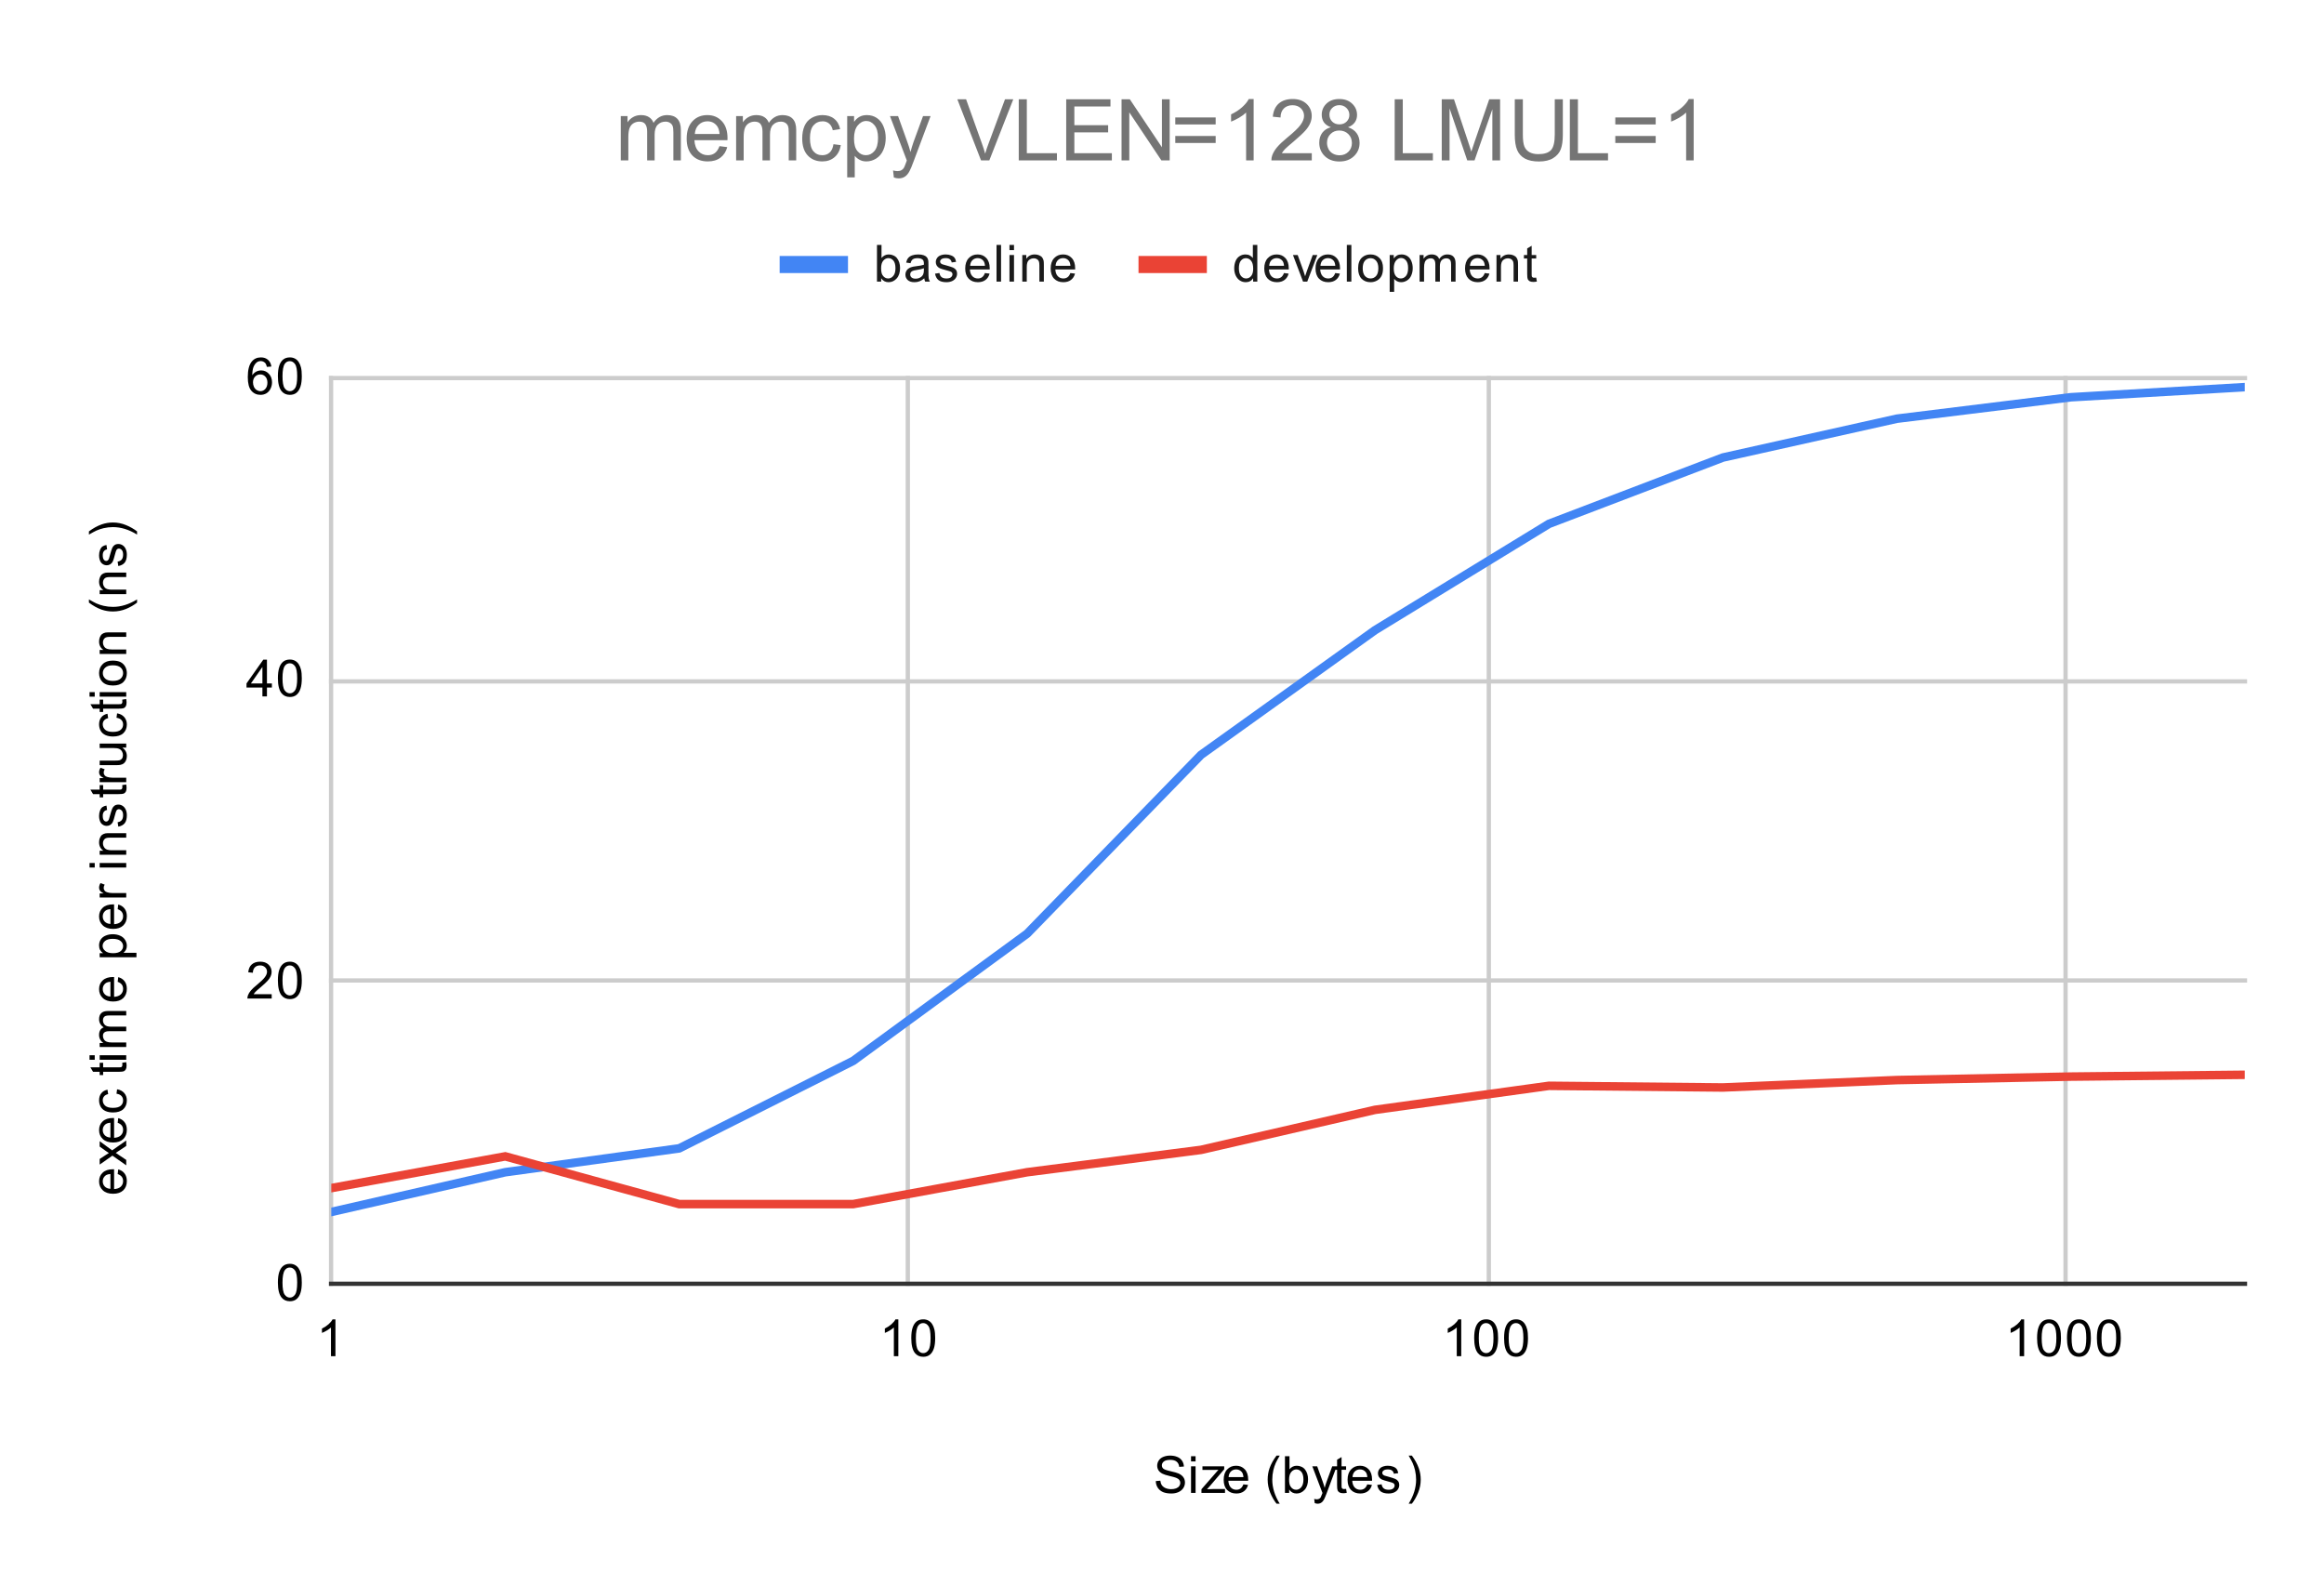 <svg version="1.1" viewBox="0.0 0.0 544.0 371.0" fill="none" stroke="none" stroke-linecap="square" stroke-miterlimit="10" width="544" height="371" xmlns:xlink="http://www.w3.org/1999/xlink" xmlns="http://www.w3.org/2000/svg"><path fill="#ffffff" d="M0 0L544.0 0L544.0 371.0L0 371.0L0 0Z" fill-rule="nonzero"/><path stroke="#cccccc" stroke-width="1.0" stroke-linecap="butt" d="M77.5 88.5L77.5 300.5" fill-rule="nonzero"/><path stroke="#cccccc" stroke-width="1.0" stroke-linecap="butt" d="M212.5 88.5L212.5 300.5" fill-rule="nonzero"/><path stroke="#cccccc" stroke-width="1.0" stroke-linecap="butt" d="M348.5 88.5L348.5 300.5" fill-rule="nonzero"/><path stroke="#cccccc" stroke-width="1.0" stroke-linecap="butt" d="M483.5 88.5L483.5 300.5" fill-rule="nonzero"/><path stroke="#333333" stroke-width="1.0" stroke-linecap="butt" d="M77.5 300.5L525.5 300.5" fill-rule="nonzero"/><path stroke="#cccccc" stroke-width="1.0" stroke-linecap="butt" d="M77.5 229.5L525.5 229.5" fill-rule="nonzero"/><path stroke="#cccccc" stroke-width="1.0" stroke-linecap="butt" d="M77.5 159.5L525.5 159.5" fill-rule="nonzero"/><path stroke="#cccccc" stroke-width="1.0" stroke-linecap="butt" d="M77.5 88.5L525.5 88.5" fill-rule="nonzero"/><clipPath id="id_0"><path d="M77.55 88.283L525.45 88.283L525.45 300.45L77.55 300.45L77.55 88.283Z" clip-rule="nonzero"/></clipPath><path stroke="#4285f4" stroke-width="2.0" stroke-linecap="butt" clip-path="url(#id_0)" d="M77.55 283.689L118.268 274.389L158.986 268.802L199.705 248.328L240.423 218.554L281.141 176.686L321.859 147.513L362.577 122.619L403.295 107.095L444.014 98.008L484.732 92.986L525.45 90.617" fill-rule="nonzero"/><path stroke="#ea4335" stroke-width="2.0" stroke-linecap="butt" clip-path="url(#id_0)" d="M77.55 278.102L118.268 270.676L158.986 281.85L199.705 281.85L240.423 274.389L281.141 269.155L321.859 259.785L362.577 254.162L403.295 254.551L444.014 252.819L484.732 252.005L525.45 251.581" fill-rule="nonzero"/><path fill="#000000" fill-opacity="0.0" clip-path="url(#id_0)" d="M80.55 283.689C80.55 285.346 79.207 286.689 77.55 286.689C75.893 286.689 74.55 285.346 74.55 283.689C74.55 282.032 75.893 280.689 77.55 280.689C79.207 280.689 80.55 282.032 80.55 283.689Z" fill-rule="nonzero"/><path fill="#000000" fill-opacity="0.0" clip-path="url(#id_0)" d="M121.268 274.389C121.268 276.046 119.925 277.389 118.268 277.389C116.611 277.389 115.268 276.046 115.268 274.389C115.268 272.732 116.611 271.389 118.268 271.389C119.925 271.389 121.268 272.732 121.268 274.389Z" fill-rule="nonzero"/><path fill="#000000" fill-opacity="0.0" clip-path="url(#id_0)" d="M161.986 268.802C161.986 270.459 160.643 271.802 158.986 271.802C157.33 271.802 155.986 270.459 155.986 268.802C155.986 267.145 157.33 265.802 158.986 265.802C160.643 265.802 161.986 267.145 161.986 268.802Z" fill-rule="nonzero"/><path fill="#000000" fill-opacity="0.0" clip-path="url(#id_0)" d="M202.705 248.328C202.705 249.985 201.361 251.328 199.705 251.328C198.048 251.328 196.705 249.985 196.705 248.328C196.705 246.671 198.048 245.328 199.705 245.328C201.361 245.328 202.705 246.671 202.705 248.328Z" fill-rule="nonzero"/><path fill="#000000" fill-opacity="0.0" clip-path="url(#id_0)" d="M243.423 218.554C243.423 220.211 242.08 221.554 240.423 221.554C238.766 221.554 237.423 220.211 237.423 218.554C237.423 216.897 238.766 215.554 240.423 215.554C242.08 215.554 243.423 216.897 243.423 218.554Z" fill-rule="nonzero"/><path fill="#000000" fill-opacity="0.0" clip-path="url(#id_0)" d="M284.141 176.686C284.141 178.343 282.798 179.686 281.141 179.686C279.484 179.686 278.141 178.343 278.141 176.686C278.141 175.029 279.484 173.686 281.141 173.686C282.798 173.686 284.141 175.029 284.141 176.686Z" fill-rule="nonzero"/><path fill="#000000" fill-opacity="0.0" clip-path="url(#id_0)" d="M324.859 147.513C324.859 149.17 323.516 150.513 321.859 150.513C320.202 150.513 318.859 149.17 318.859 147.513C318.859 145.856 320.202 144.513 321.859 144.513C323.516 144.513 324.859 145.856 324.859 147.513Z" fill-rule="nonzero"/><path fill="#000000" fill-opacity="0.0" clip-path="url(#id_0)" d="M365.577 122.619C365.577 124.276 364.234 125.619 362.577 125.619C360.92 125.619 359.577 124.276 359.577 122.619C359.577 120.962 360.92 119.619 362.577 119.619C364.234 119.619 365.577 120.962 365.577 122.619Z" fill-rule="nonzero"/><path fill="#000000" fill-opacity="0.0" clip-path="url(#id_0)" d="M406.295 107.095C406.295 108.752 404.952 110.095 403.295 110.095C401.639 110.095 400.295 108.752 400.295 107.095C400.295 105.439 401.639 104.095 403.295 104.095C404.952 104.095 406.295 105.439 406.295 107.095Z" fill-rule="nonzero"/><path fill="#000000" fill-opacity="0.0" clip-path="url(#id_0)" d="M447.014 98.008C447.014 99.664 445.671 101.008 444.014 101.008C442.357 101.008 441.014 99.664 441.014 98.008C441.014 96.351 442.357 95.008 444.014 95.008C445.671 95.008 447.014 96.351 447.014 98.008Z" fill-rule="nonzero"/><path fill="#000000" fill-opacity="0.0" clip-path="url(#id_0)" d="M487.732 92.986C487.732 94.643 486.389 95.986 484.732 95.986C483.075 95.986 481.732 94.643 481.732 92.986C481.732 91.33 483.075 89.986 484.732 89.986C486.389 89.986 487.732 91.33 487.732 92.986Z" fill-rule="nonzero"/><path fill="#000000" fill-opacity="0.0" clip-path="url(#id_0)" d="M528.45 90.617C528.45 92.274 527.107 93.617 525.45 93.617C523.793 93.617 522.45 92.274 522.45 90.617C522.45 88.96 523.793 87.617 525.45 87.617C527.107 87.617 528.45 88.96 528.45 90.617Z" fill-rule="nonzero"/><path fill="#000000" fill-opacity="0.0" clip-path="url(#id_0)" d="M80.55 278.102C80.55 279.759 79.207 281.102 77.55 281.102C75.893 281.102 74.55 279.759 74.55 278.102C74.55 276.445 75.893 275.102 77.55 275.102C79.207 275.102 80.55 276.445 80.55 278.102Z" fill-rule="nonzero"/><path fill="#000000" fill-opacity="0.0" clip-path="url(#id_0)" d="M121.268 270.676C121.268 272.333 119.925 273.676 118.268 273.676C116.611 273.676 115.268 272.333 115.268 270.676C115.268 269.019 116.611 267.676 118.268 267.676C119.925 267.676 121.268 269.019 121.268 270.676Z" fill-rule="nonzero"/><path fill="#000000" fill-opacity="0.0" clip-path="url(#id_0)" d="M161.986 281.85C161.986 283.507 160.643 284.85 158.986 284.85C157.33 284.85 155.986 283.507 155.986 281.85C155.986 280.193 157.33 278.85 158.986 278.85C160.643 278.85 161.986 280.193 161.986 281.85Z" fill-rule="nonzero"/><path fill="#000000" fill-opacity="0.0" clip-path="url(#id_0)" d="M202.705 281.85C202.705 283.507 201.361 284.85 199.705 284.85C198.048 284.85 196.705 283.507 196.705 281.85C196.705 280.193 198.048 278.85 199.705 278.85C201.361 278.85 202.705 280.193 202.705 281.85Z" fill-rule="nonzero"/><path fill="#000000" fill-opacity="0.0" clip-path="url(#id_0)" d="M243.423 274.389C243.423 276.046 242.08 277.389 240.423 277.389C238.766 277.389 237.423 276.046 237.423 274.389C237.423 272.732 238.766 271.389 240.423 271.389C242.08 271.389 243.423 272.732 243.423 274.389Z" fill-rule="nonzero"/><path fill="#000000" fill-opacity="0.0" clip-path="url(#id_0)" d="M284.141 269.155C284.141 270.812 282.798 272.155 281.141 272.155C279.484 272.155 278.141 270.812 278.141 269.155C278.141 267.499 279.484 266.155 281.141 266.155C282.798 266.155 284.141 267.499 284.141 269.155Z" fill-rule="nonzero"/><path fill="#000000" fill-opacity="0.0" clip-path="url(#id_0)" d="M324.859 259.785C324.859 261.442 323.516 262.785 321.859 262.785C320.202 262.785 318.859 261.442 318.859 259.785C318.859 258.128 320.202 256.785 321.859 256.785C323.516 256.785 324.859 258.128 324.859 259.785Z" fill-rule="nonzero"/><path fill="#000000" fill-opacity="0.0" clip-path="url(#id_0)" d="M365.577 254.162C365.577 255.819 364.234 257.162 362.577 257.162C360.92 257.162 359.577 255.819 359.577 254.162C359.577 252.505 360.92 251.162 362.577 251.162C364.234 251.162 365.577 252.505 365.577 254.162Z" fill-rule="nonzero"/><path fill="#000000" fill-opacity="0.0" clip-path="url(#id_0)" d="M406.295 254.551C406.295 256.208 404.952 257.551 403.295 257.551C401.639 257.551 400.295 256.208 400.295 254.551C400.295 252.894 401.639 251.551 403.295 251.551C404.952 251.551 406.295 252.894 406.295 254.551Z" fill-rule="nonzero"/><path fill="#000000" fill-opacity="0.0" clip-path="url(#id_0)" d="M447.014 252.819C447.014 254.475 445.671 255.819 444.014 255.819C442.357 255.819 441.014 254.475 441.014 252.819C441.014 251.162 442.357 249.819 444.014 249.819C445.671 249.819 447.014 251.162 447.014 252.819Z" fill-rule="nonzero"/><path fill="#000000" fill-opacity="0.0" clip-path="url(#id_0)" d="M487.732 252.005C487.732 253.662 486.389 255.005 484.732 255.005C483.075 255.005 481.732 253.662 481.732 252.005C481.732 250.348 483.075 249.005 484.732 249.005C486.389 249.005 487.732 250.348 487.732 252.005Z" fill-rule="nonzero"/><path fill="#000000" fill-opacity="0.0" clip-path="url(#id_0)" d="M528.45 251.581C528.45 253.238 527.107 254.581 525.45 254.581C523.793 254.581 522.45 253.238 522.45 251.581C522.45 249.924 523.793 248.581 525.45 248.581C527.107 248.581 528.45 249.924 528.45 251.581Z" fill-rule="nonzero"/><path fill="#000000" d="M270.547 346.684L271.609 346.591Q271.688 347.247 271.969 347.653Q272.25 348.059 272.828 348.325Q273.422 348.575 274.156 348.575Q274.797 348.575 275.297 348.387Q275.797 348.184 276.031 347.856Q276.281 347.512 276.281 347.122Q276.281 346.716 276.047 346.419Q275.812 346.106 275.281 345.903Q274.922 345.762 273.734 345.481Q272.562 345.2 272.094 344.95Q271.469 344.622 271.172 344.153Q270.875 343.669 270.875 343.075Q270.875 342.434 271.234 341.872Q271.609 341.294 272.312 341.012Q273.031 340.716 273.891 340.716Q274.844 340.716 275.578 341.028Q276.312 341.325 276.703 341.934Q277.094 342.528 277.125 343.278L276.031 343.356Q275.938 342.544 275.422 342.137Q274.922 341.716 273.938 341.716Q272.906 341.716 272.438 342.091Q271.969 342.466 271.969 342.997Q271.969 343.466 272.297 343.762Q272.625 344.059 274.0 344.372Q275.391 344.684 275.906 344.919Q276.656 345.278 277.016 345.809Q277.375 346.325 277.375 347.028Q277.375 347.716 276.984 348.325Q276.594 348.919 275.859 349.262Q275.125 349.591 274.203 349.591Q273.031 349.591 272.234 349.262Q271.453 348.919 271.0 348.231Q270.562 347.544 270.547 346.684ZM278.797 342.075L278.797 340.856L279.859 340.856L279.859 342.075L278.797 342.075ZM278.797 349.45L278.797 343.231L279.859 343.231L279.859 349.45L278.797 349.45ZM281.234 349.45L281.234 348.591L285.203 344.044Q284.516 344.075 284.0 344.075L281.469 344.075L281.469 343.231L286.562 343.231L286.562 343.919L283.188 347.872L282.531 348.591Q283.25 348.544 283.859 348.544L286.75 348.544L286.75 349.45L281.234 349.45ZM291.047 347.45L292.141 347.575Q291.891 348.528 291.188 349.059Q290.484 349.591 289.406 349.591Q288.047 349.591 287.234 348.747Q286.438 347.903 286.438 346.387Q286.438 344.825 287.25 343.966Q288.062 343.091 289.344 343.091Q290.594 343.091 291.375 343.934Q292.172 344.778 292.172 346.325Q292.172 346.419 292.172 346.606L287.531 346.606Q287.594 347.637 288.109 348.184Q288.625 348.716 289.406 348.716Q289.984 348.716 290.391 348.419Q290.812 348.106 291.047 347.45ZM287.594 345.747L291.062 345.747Q291.0 344.95 290.672 344.559Q290.156 343.95 289.359 343.95Q288.625 343.95 288.125 344.434Q287.641 344.919 287.594 345.747ZM298.812 351.981Q297.938 350.872 297.328 349.403Q296.734 347.919 296.734 346.341Q296.734 344.95 297.172 343.669Q297.703 342.184 298.812 340.716L299.562 340.716Q298.859 341.934 298.625 342.45Q298.266 343.262 298.062 344.137Q297.812 345.231 297.812 346.341Q297.812 349.169 299.562 351.981L298.812 351.981ZM301.766 349.45L300.781 349.45L300.781 340.856L301.844 340.856L301.844 343.919Q302.516 343.091 303.547 343.091Q304.125 343.091 304.625 343.325Q305.141 343.544 305.469 343.966Q305.812 344.387 306.0 344.981Q306.188 345.575 306.188 346.247Q306.188 347.841 305.391 348.716Q304.594 349.591 303.5 349.591Q302.391 349.591 301.766 348.669L301.766 349.45ZM301.75 346.294Q301.75 347.403 302.062 347.903Q302.562 348.716 303.406 348.716Q304.094 348.716 304.594 348.122Q305.109 347.528 305.109 346.325Q305.109 345.106 304.625 344.528Q304.141 343.95 303.453 343.95Q302.766 343.95 302.25 344.559Q301.75 345.153 301.75 346.294ZM307.75 351.841L307.625 350.856Q307.969 350.95 308.234 350.95Q308.578 350.95 308.781 350.825Q309.0 350.716 309.141 350.512Q309.234 350.341 309.469 349.716Q309.484 349.637 309.562 349.466L307.188 343.231L308.328 343.231L309.625 346.825Q309.875 347.512 310.078 348.278Q310.266 347.544 310.516 346.856L311.844 343.231L312.891 343.231L310.531 349.559Q310.141 350.575 309.938 350.966Q309.656 351.497 309.281 351.731Q308.922 351.981 308.422 351.981Q308.125 351.981 307.75 351.841ZM315.094 348.512L315.25 349.434Q314.797 349.528 314.453 349.528Q313.875 349.528 313.562 349.356Q313.25 349.169 313.109 348.872Q312.984 348.575 312.984 347.622L312.984 344.044L312.219 344.044L312.219 343.231L312.984 343.231L312.984 341.684L314.031 341.059L314.031 343.231L315.094 343.231L315.094 344.044L314.031 344.044L314.031 347.684Q314.031 348.137 314.078 348.262Q314.141 348.387 314.266 348.466Q314.391 348.544 314.625 348.544Q314.812 348.544 315.094 348.512ZM320.047 347.45L321.141 347.575Q320.891 348.528 320.188 349.059Q319.484 349.591 318.406 349.591Q317.047 349.591 316.234 348.747Q315.438 347.903 315.438 346.387Q315.438 344.825 316.25 343.966Q317.062 343.091 318.344 343.091Q319.594 343.091 320.375 343.934Q321.172 344.778 321.172 346.325Q321.172 346.419 321.172 346.606L316.531 346.606Q316.594 347.637 317.109 348.184Q317.625 348.716 318.406 348.716Q318.984 348.716 319.391 348.419Q319.812 348.106 320.047 347.45ZM316.594 345.747L320.062 345.747Q320.0 344.95 319.672 344.559Q319.156 343.95 318.359 343.95Q317.625 343.95 317.125 344.434Q316.641 344.919 316.594 345.747ZM322.375 347.591L323.406 347.434Q323.5 348.059 323.891 348.387Q324.297 348.716 325.031 348.716Q325.75 348.716 326.094 348.434Q326.453 348.137 326.453 347.731Q326.453 347.372 326.141 347.169Q325.922 347.028 325.062 346.809Q323.906 346.512 323.453 346.309Q323.016 346.091 322.781 345.716Q322.547 345.341 322.547 344.872Q322.547 344.466 322.734 344.106Q322.922 343.747 323.25 343.512Q323.5 343.341 323.922 343.216Q324.344 343.091 324.844 343.091Q325.562 343.091 326.109 343.309Q326.672 343.512 326.938 343.872Q327.203 344.231 327.297 344.825L326.266 344.966Q326.203 344.497 325.859 344.231Q325.531 343.95 324.906 343.95Q324.188 343.95 323.875 344.2Q323.562 344.434 323.562 344.762Q323.562 344.966 323.688 345.122Q323.828 345.294 324.094 345.403Q324.25 345.466 325.031 345.669Q326.156 345.981 326.594 346.169Q327.031 346.356 327.281 346.716Q327.531 347.075 327.531 347.622Q327.531 348.153 327.219 348.622Q326.922 349.075 326.344 349.341Q325.766 349.591 325.031 349.591Q323.812 349.591 323.172 349.091Q322.547 348.575 322.375 347.591ZM330.484 351.981L329.734 351.981Q331.484 349.169 331.484 346.341Q331.484 345.247 331.234 344.153Q331.031 343.278 330.672 342.466Q330.438 341.95 329.734 340.716L330.484 340.716Q331.578 342.184 332.109 343.669Q332.562 344.95 332.562 346.341Q332.562 347.919 331.953 349.403Q331.344 350.872 330.484 351.981Z" fill-rule="nonzero"/><path fill="#000000" d="M27.55 274.82L27.675 273.726Q28.628 273.976 29.159 274.679Q29.691 275.382 29.691 276.46Q29.691 277.82 28.847 278.632Q28.003 279.429 26.488 279.429Q24.925 279.429 24.066 278.617Q23.191 277.804 23.191 276.523Q23.191 275.273 24.034 274.492Q24.878 273.695 26.425 273.695Q26.519 273.695 26.706 273.695L26.706 278.335Q27.738 278.273 28.284 277.757Q28.816 277.242 28.816 276.46Q28.816 275.882 28.519 275.476Q28.206 275.054 27.55 274.82ZM25.847 278.273L25.847 274.804Q25.05 274.867 24.659 275.195Q24.05 275.71 24.05 276.507Q24.05 277.242 24.534 277.742Q25.019 278.226 25.847 278.273ZM29.55 272.773L26.316 270.507L23.331 272.601L23.331 271.289L24.784 270.335Q25.206 270.07 25.488 269.898Q25.097 269.648 24.8 269.429L23.331 268.382L23.331 267.117L26.253 269.273L29.55 266.96L29.55 268.242L27.613 269.523L27.097 269.867L29.55 271.507L29.55 272.773ZM27.55 262.82L27.675 261.726Q28.628 261.976 29.159 262.679Q29.691 263.382 29.691 264.46Q29.691 265.82 28.847 266.632Q28.003 267.429 26.488 267.429Q24.925 267.429 24.066 266.617Q23.191 265.804 23.191 264.523Q23.191 263.273 24.034 262.492Q24.878 261.695 26.425 261.695Q26.519 261.695 26.706 261.695L26.706 266.335Q27.738 266.273 28.284 265.757Q28.816 265.242 28.816 264.46Q28.816 263.882 28.519 263.476Q28.206 263.054 27.55 262.82ZM25.847 266.273L25.847 262.804Q25.05 262.867 24.659 263.195Q24.05 263.71 24.05 264.507Q24.05 265.242 24.534 265.742Q25.019 266.226 25.847 266.273ZM27.269 256.007L27.409 254.976Q28.472 255.148 29.081 255.851Q29.691 256.554 29.691 257.57Q29.691 258.851 28.863 259.632Q28.019 260.398 26.456 260.398Q25.456 260.398 24.706 260.07Q23.941 259.726 23.566 259.054Q23.191 258.367 23.191 257.554Q23.191 256.554 23.706 255.914Q24.206 255.257 25.159 255.07L25.316 256.101Q24.691 256.242 24.378 256.617Q24.05 256.992 24.05 257.523Q24.05 258.32 24.628 258.82Q25.191 259.32 26.425 259.32Q27.691 259.32 28.253 258.835Q28.816 258.351 28.816 257.585Q28.816 256.96 28.441 256.554Q28.066 256.132 27.269 256.007ZM28.613 248.773L29.534 248.617Q29.628 249.07 29.628 249.414Q29.628 249.992 29.456 250.304Q29.269 250.617 28.972 250.757Q28.675 250.882 27.722 250.882L24.144 250.882L24.144 251.648L23.331 251.648L23.331 250.882L21.784 250.882L21.159 249.835L23.331 249.835L23.331 248.773L24.144 248.773L24.144 249.835L27.784 249.835Q28.238 249.835 28.363 249.789Q28.488 249.726 28.566 249.601Q28.644 249.476 28.644 249.242Q28.644 249.054 28.613 248.773ZM22.175 248.07L20.956 248.07L20.956 247.007L22.175 247.007L22.175 248.07ZM29.55 248.07L23.331 248.07L23.331 247.007L29.55 247.007L29.55 248.07ZM29.55 245.07L23.331 245.07L23.331 244.132L24.206 244.132Q23.738 243.835 23.472 243.351Q23.191 242.867 23.191 242.242Q23.191 241.554 23.472 241.117Q23.753 240.664 24.269 240.492Q23.191 239.742 23.191 238.57Q23.191 237.632 23.706 237.148Q24.206 236.648 25.284 236.648L29.55 236.648L29.55 237.695L25.628 237.695Q25.003 237.695 24.722 237.804Q24.441 237.898 24.269 238.164Q24.097 238.429 24.097 238.804Q24.097 239.46 24.534 239.898Q24.972 240.32 25.941 240.32L29.55 240.32L29.55 241.382L25.503 241.382Q24.8 241.382 24.456 241.648Q24.097 241.898 24.097 242.476Q24.097 242.929 24.331 243.304Q24.566 243.679 25.019 243.851Q25.472 244.023 26.316 244.023L29.55 244.023L29.55 245.07ZM27.55 229.82L27.675 228.726Q28.628 228.976 29.159 229.679Q29.691 230.382 29.691 231.46Q29.691 232.82 28.847 233.632Q28.003 234.429 26.488 234.429Q24.925 234.429 24.066 233.617Q23.191 232.804 23.191 231.523Q23.191 230.273 24.034 229.492Q24.878 228.695 26.425 228.695Q26.519 228.695 26.706 228.695L26.706 233.335Q27.738 233.273 28.284 232.757Q28.816 232.242 28.816 231.46Q28.816 230.882 28.519 230.476Q28.206 230.054 27.55 229.82ZM25.847 233.273L25.847 229.804Q25.05 229.867 24.659 230.195Q24.05 230.71 24.05 231.507Q24.05 232.242 24.534 232.742Q25.019 233.226 25.847 233.273ZM31.941 224.07L23.331 224.07L23.331 223.117L24.128 223.117Q23.659 222.773 23.425 222.351Q23.191 221.914 23.191 221.304Q23.191 220.507 23.597 219.898Q24.003 219.289 24.753 218.992Q25.503 218.679 26.394 218.679Q27.347 218.679 28.113 219.023Q28.878 219.351 29.284 220.007Q29.691 220.664 29.691 221.382Q29.691 221.914 29.472 222.335Q29.238 222.757 28.909 223.023L31.941 223.023L31.941 224.07ZM26.472 223.117Q27.675 223.117 28.253 222.632Q28.816 222.148 28.816 221.46Q28.816 220.757 28.222 220.257Q27.628 219.757 26.378 219.757Q25.191 219.757 24.613 220.242Q24.019 220.726 24.019 221.414Q24.019 222.085 24.644 222.601Q25.269 223.117 26.472 223.117ZM27.55 212.82L27.675 211.726Q28.628 211.976 29.159 212.679Q29.691 213.382 29.691 214.46Q29.691 215.82 28.847 216.632Q28.003 217.429 26.488 217.429Q24.925 217.429 24.066 216.617Q23.191 215.804 23.191 214.523Q23.191 213.273 24.034 212.492Q24.878 211.695 26.425 211.695Q26.519 211.695 26.706 211.695L26.706 216.335Q27.738 216.273 28.284 215.757Q28.816 215.242 28.816 214.46Q28.816 213.882 28.519 213.476Q28.206 213.054 27.55 212.82ZM25.847 216.273L25.847 212.804Q25.05 212.867 24.659 213.195Q24.05 213.71 24.05 214.507Q24.05 215.242 24.534 215.742Q25.019 216.226 25.847 216.273ZM29.55 210.085L23.331 210.085L23.331 209.132L24.269 209.132Q23.613 208.773 23.409 208.476Q23.191 208.164 23.191 207.789Q23.191 207.257 23.519 206.71L24.503 207.07Q24.269 207.46 24.269 207.835Q24.269 208.195 24.488 208.476Q24.691 208.742 25.066 208.851Q25.628 209.039 26.284 209.039L29.55 209.039L29.55 210.085ZM22.175 203.07L20.956 203.07L20.956 202.007L22.175 202.007L22.175 203.07ZM29.55 203.07L23.331 203.07L23.331 202.007L29.55 202.007L29.55 203.07ZM29.55 200.07L23.331 200.07L23.331 199.132L24.206 199.132Q23.191 198.445 23.191 197.148Q23.191 196.585 23.394 196.117Q23.597 195.632 23.925 195.398Q24.253 195.164 24.691 195.07Q24.988 195.023 25.722 195.023L29.55 195.023L29.55 196.07L25.769 196.07Q25.113 196.07 24.8 196.195Q24.488 196.32 24.3 196.632Q24.097 196.945 24.097 197.367Q24.097 198.039 24.534 198.539Q24.956 199.023 26.144 199.023L29.55 199.023L29.55 200.07ZM27.691 193.492L27.534 192.46Q28.159 192.367 28.488 191.976Q28.816 191.57 28.816 190.835Q28.816 190.117 28.534 189.773Q28.238 189.414 27.831 189.414Q27.472 189.414 27.269 189.726Q27.128 189.945 26.909 190.804Q26.613 191.96 26.409 192.414Q26.191 192.851 25.816 193.085Q25.441 193.32 24.972 193.32Q24.566 193.32 24.206 193.132Q23.847 192.945 23.613 192.617Q23.441 192.367 23.316 191.945Q23.191 191.523 23.191 191.023Q23.191 190.304 23.409 189.757Q23.613 189.195 23.972 188.929Q24.331 188.664 24.925 188.57L25.066 189.601Q24.597 189.664 24.331 190.007Q24.05 190.335 24.05 190.96Q24.05 191.679 24.3 191.992Q24.534 192.304 24.863 192.304Q25.066 192.304 25.222 192.179Q25.394 192.039 25.503 191.773Q25.566 191.617 25.769 190.835Q26.081 189.71 26.269 189.273Q26.456 188.835 26.816 188.585Q27.175 188.335 27.722 188.335Q28.253 188.335 28.722 188.648Q29.175 188.945 29.441 189.523Q29.691 190.101 29.691 190.835Q29.691 192.054 29.191 192.695Q28.675 193.32 27.691 193.492ZM28.613 183.773L29.534 183.617Q29.628 184.07 29.628 184.414Q29.628 184.992 29.456 185.304Q29.269 185.617 28.972 185.757Q28.675 185.882 27.722 185.882L24.144 185.882L24.144 186.648L23.331 186.648L23.331 185.882L21.784 185.882L21.159 184.835L23.331 184.835L23.331 183.773L24.144 183.773L24.144 184.835L27.784 184.835Q28.238 184.835 28.363 184.789Q28.488 184.726 28.566 184.601Q28.644 184.476 28.644 184.242Q28.644 184.054 28.613 183.773ZM29.55 183.085L23.331 183.085L23.331 182.132L24.269 182.132Q23.613 181.773 23.409 181.476Q23.191 181.164 23.191 180.789Q23.191 180.257 23.519 179.71L24.503 180.07Q24.269 180.46 24.269 180.835Q24.269 181.195 24.488 181.476Q24.691 181.742 25.066 181.851Q25.628 182.039 26.284 182.039L29.55 182.039L29.55 183.085ZM29.55 174.992L28.628 174.992Q29.691 175.726 29.691 176.976Q29.691 177.523 29.488 178.007Q29.269 178.476 28.956 178.71Q28.628 178.945 28.159 179.039Q27.863 179.101 27.175 179.101L23.331 179.101L23.331 178.039L26.784 178.039Q27.597 178.039 27.894 177.976Q28.3 177.882 28.55 177.57Q28.784 177.242 28.784 176.757Q28.784 176.289 28.55 175.882Q28.3 175.46 27.878 175.289Q27.456 175.101 26.659 175.101L23.331 175.101L23.331 174.054L29.55 174.054L29.55 174.992ZM27.269 168.007L27.409 166.976Q28.472 167.148 29.081 167.851Q29.691 168.554 29.691 169.57Q29.691 170.851 28.863 171.632Q28.019 172.398 26.456 172.398Q25.456 172.398 24.706 172.07Q23.941 171.726 23.566 171.054Q23.191 170.367 23.191 169.554Q23.191 168.554 23.706 167.914Q24.206 167.257 25.159 167.07L25.316 168.101Q24.691 168.242 24.378 168.617Q24.05 168.992 24.05 169.523Q24.05 170.32 24.628 170.82Q25.191 171.32 26.425 171.32Q27.691 171.32 28.253 170.835Q28.816 170.351 28.816 169.585Q28.816 168.96 28.441 168.554Q28.066 168.132 27.269 168.007ZM28.613 163.773L29.534 163.617Q29.628 164.07 29.628 164.414Q29.628 164.992 29.456 165.304Q29.269 165.617 28.972 165.757Q28.675 165.882 27.722 165.882L24.144 165.882L24.144 166.648L23.331 166.648L23.331 165.882L21.784 165.882L21.159 164.835L23.331 164.835L23.331 163.773L24.144 163.773L24.144 164.835L27.784 164.835Q28.238 164.835 28.363 164.789Q28.488 164.726 28.566 164.601Q28.644 164.476 28.644 164.242Q28.644 164.054 28.613 163.773ZM22.175 163.07L20.956 163.07L20.956 162.007L22.175 162.007L22.175 163.07ZM29.55 163.07L23.331 163.07L23.331 162.007L29.55 162.007L29.55 163.07ZM26.441 160.46Q24.706 160.46 23.878 159.507Q23.191 158.71 23.191 157.554Q23.191 156.273 24.034 155.46Q24.863 154.632 26.347 154.632Q27.55 154.632 28.238 154.992Q28.925 155.351 29.316 156.054Q29.691 156.742 29.691 157.554Q29.691 158.851 28.863 159.664Q28.019 160.46 26.441 160.46ZM26.441 159.382Q27.628 159.382 28.222 158.867Q28.816 158.335 28.816 157.554Q28.816 156.757 28.222 156.242Q27.628 155.726 26.409 155.726Q25.253 155.726 24.659 156.257Q24.066 156.773 24.066 157.554Q24.066 158.335 24.659 158.867Q25.238 159.382 26.441 159.382ZM29.55 153.07L23.331 153.07L23.331 152.132L24.206 152.132Q23.191 151.445 23.191 150.148Q23.191 149.585 23.394 149.117Q23.597 148.632 23.925 148.398Q24.253 148.164 24.691 148.07Q24.988 148.023 25.722 148.023L29.55 148.023L29.55 149.07L25.769 149.07Q25.113 149.07 24.8 149.195Q24.488 149.32 24.3 149.632Q24.097 149.945 24.097 150.367Q24.097 151.039 24.534 151.539Q24.956 152.023 26.144 152.023L29.55 152.023L29.55 153.07ZM32.081 141.054Q30.972 141.929 29.503 142.539Q28.019 143.132 26.441 143.132Q25.05 143.132 23.769 142.695Q22.284 142.164 20.816 141.054L20.816 140.304Q22.034 141.007 22.55 141.242Q23.363 141.601 24.238 141.804Q25.331 142.054 26.441 142.054Q29.269 142.054 32.081 140.304L32.081 141.054ZM29.55 139.07L23.331 139.07L23.331 138.132L24.206 138.132Q23.191 137.445 23.191 136.148Q23.191 135.585 23.394 135.117Q23.597 134.632 23.925 134.398Q24.253 134.164 24.691 134.07Q24.988 134.023 25.722 134.023L29.55 134.023L29.55 135.07L25.769 135.07Q25.113 135.07 24.8 135.195Q24.488 135.32 24.3 135.632Q24.097 135.945 24.097 136.367Q24.097 137.039 24.534 137.539Q24.956 138.023 26.144 138.023L29.55 138.023L29.55 139.07ZM27.691 132.492L27.534 131.46Q28.159 131.367 28.488 130.976Q28.816 130.57 28.816 129.835Q28.816 129.117 28.534 128.773Q28.238 128.414 27.831 128.414Q27.472 128.414 27.269 128.726Q27.128 128.945 26.909 129.804Q26.613 130.96 26.409 131.414Q26.191 131.851 25.816 132.085Q25.441 132.32 24.972 132.32Q24.566 132.32 24.206 132.132Q23.847 131.945 23.613 131.617Q23.441 131.367 23.316 130.945Q23.191 130.523 23.191 130.023Q23.191 129.304 23.409 128.757Q23.613 128.195 23.972 127.929Q24.331 127.664 24.925 127.57L25.066 128.601Q24.597 128.664 24.331 129.007Q24.05 129.335 24.05 129.96Q24.05 130.679 24.3 130.992Q24.534 131.304 24.863 131.304Q25.066 131.304 25.222 131.179Q25.394 131.039 25.503 130.773Q25.566 130.617 25.769 129.835Q26.081 128.71 26.269 128.273Q26.456 127.835 26.816 127.585Q27.175 127.335 27.722 127.335Q28.253 127.335 28.722 127.648Q29.175 127.945 29.441 128.523Q29.691 129.101 29.691 129.835Q29.691 131.054 29.191 131.695Q28.675 132.32 27.691 132.492ZM32.081 124.382L32.081 125.132Q29.269 123.382 26.441 123.382Q25.347 123.382 24.253 123.632Q23.378 123.835 22.566 124.195Q22.05 124.429 20.816 125.132L20.816 124.382Q22.284 123.289 23.769 122.757Q25.05 122.304 26.441 122.304Q28.019 122.304 29.503 122.914Q30.972 123.523 32.081 124.382Z" fill-rule="nonzero"/><path fill="#000000" d="M65.05 300.216Q65.05 298.684 65.362 297.762Q65.675 296.825 66.284 296.325Q66.909 295.825 67.847 295.825Q68.534 295.825 69.05 296.106Q69.581 296.387 69.925 296.919Q70.269 297.434 70.456 298.184Q70.644 298.934 70.644 300.216Q70.644 301.731 70.331 302.653Q70.034 303.575 69.409 304.091Q68.8 304.591 67.847 304.591Q66.612 304.591 65.894 303.7Q65.05 302.637 65.05 300.216ZM66.128 300.216Q66.128 302.325 66.628 303.028Q67.128 303.731 67.847 303.731Q68.581 303.731 69.066 303.028Q69.566 302.325 69.566 300.216Q69.566 298.091 69.066 297.403Q68.581 296.7 67.831 296.7Q67.112 296.7 66.675 297.309Q66.128 298.091 66.128 300.216Z" fill-rule="nonzero"/><path fill="#000000" d="M63.597 232.712L63.597 233.728L57.909 233.728Q57.909 233.353 58.034 232.993Q58.253 232.415 58.722 231.853Q59.206 231.29 60.112 230.556Q61.519 229.4 62.003 228.728Q62.503 228.056 62.503 227.462Q62.503 226.837 62.05 226.415Q61.597 225.978 60.878 225.978Q60.112 225.978 59.659 226.431Q59.206 226.884 59.191 227.697L58.112 227.587Q58.222 226.368 58.941 225.743Q59.675 225.103 60.909 225.103Q62.144 225.103 62.862 225.79Q63.581 226.478 63.581 227.493Q63.581 228.009 63.362 228.509Q63.159 228.993 62.659 229.556Q62.175 230.103 61.05 231.056Q60.097 231.853 59.816 232.15Q59.55 232.431 59.378 232.712L63.597 232.712ZM65.05 229.493Q65.05 227.962 65.362 227.04Q65.675 226.103 66.284 225.603Q66.909 225.103 67.847 225.103Q68.534 225.103 69.05 225.384Q69.581 225.665 69.925 226.197Q70.269 226.712 70.456 227.462Q70.644 228.212 70.644 229.493Q70.644 231.009 70.331 231.931Q70.034 232.853 69.409 233.368Q68.8 233.868 67.847 233.868Q66.612 233.868 65.894 232.978Q65.05 231.915 65.05 229.493ZM66.128 229.493Q66.128 231.603 66.628 232.306Q67.128 233.009 67.847 233.009Q68.581 233.009 69.066 232.306Q69.566 231.603 69.566 229.493Q69.566 227.368 69.066 226.681Q68.581 225.978 67.831 225.978Q67.112 225.978 66.675 226.587Q66.128 227.368 66.128 229.493Z" fill-rule="nonzero"/><path fill="#000000" d="M61.425 163.006L61.425 160.943L57.706 160.943L57.706 159.974L61.628 154.412L62.487 154.412L62.487 159.974L63.644 159.974L63.644 160.943L62.487 160.943L62.487 163.006L61.425 163.006ZM61.425 159.974L61.425 156.115L58.737 159.974L61.425 159.974ZM65.05 158.771Q65.05 157.24 65.362 156.318Q65.675 155.381 66.284 154.881Q66.909 154.381 67.847 154.381Q68.534 154.381 69.05 154.662Q69.581 154.943 69.925 155.474Q70.269 155.99 70.456 156.74Q70.644 157.49 70.644 158.771Q70.644 160.287 70.331 161.209Q70.034 162.131 69.409 162.646Q68.8 163.146 67.847 163.146Q66.612 163.146 65.894 162.256Q65.05 161.193 65.05 158.771ZM66.128 158.771Q66.128 160.881 66.628 161.584Q67.128 162.287 67.847 162.287Q68.581 162.287 69.066 161.584Q69.566 160.881 69.566 158.771Q69.566 156.646 69.066 155.959Q68.581 155.256 67.831 155.256Q67.112 155.256 66.675 155.865Q66.128 156.646 66.128 158.771Z" fill-rule="nonzero"/><path fill="#000000" d="M63.519 85.799L62.472 85.877Q62.331 85.252 62.081 84.971Q61.644 84.518 61.019 84.518Q60.519 84.518 60.128 84.799Q59.644 85.174 59.347 85.877Q59.066 86.565 59.05 87.846Q59.425 87.268 59.972 86.986Q60.534 86.705 61.144 86.705Q62.191 86.705 62.925 87.486Q63.675 88.268 63.675 89.486Q63.675 90.299 63.316 91.002Q62.972 91.69 62.362 92.065Q61.753 92.424 60.987 92.424Q59.659 92.424 58.831 91.455Q58.003 90.486 58.003 88.268Q58.003 85.768 58.925 84.643Q59.722 83.658 61.081 83.658Q62.097 83.658 62.737 84.236Q63.394 84.799 63.519 85.799ZM59.222 89.502Q59.222 90.049 59.441 90.549Q59.675 91.033 60.081 91.299Q60.503 91.565 60.972 91.565Q61.628 91.565 62.112 91.033Q62.597 90.486 62.597 89.565Q62.597 88.674 62.112 88.158Q61.644 87.643 60.925 87.643Q60.206 87.643 59.706 88.158Q59.222 88.674 59.222 89.502ZM65.05 88.049Q65.05 86.518 65.362 85.596Q65.675 84.658 66.284 84.158Q66.909 83.658 67.847 83.658Q68.534 83.658 69.05 83.94Q69.581 84.221 69.925 84.752Q70.269 85.268 70.456 86.018Q70.644 86.768 70.644 88.049Q70.644 89.565 70.331 90.486Q70.034 91.408 69.409 91.924Q68.8 92.424 67.847 92.424Q66.612 92.424 65.894 91.533Q65.05 90.471 65.05 88.049ZM66.128 88.049Q66.128 90.158 66.628 90.861Q67.128 91.565 67.847 91.565Q68.581 91.565 69.066 90.861Q69.566 90.158 69.566 88.049Q69.566 85.924 69.066 85.236Q68.581 84.533 67.831 84.533Q67.112 84.533 66.675 85.143Q66.128 85.924 66.128 88.049Z" fill-rule="nonzero"/><path fill="#000000" d="M78.519 317.45L77.472 317.45L77.472 310.731Q77.081 311.091 76.456 311.466Q75.847 311.825 75.362 311.997L75.362 310.981Q76.237 310.559 76.894 309.981Q77.566 309.387 77.847 308.825L78.519 308.825L78.519 317.45Z" fill-rule="nonzero"/><path fill="#000000" d="M210.282 317.45L209.235 317.45L209.235 310.731Q208.844 311.091 208.219 311.466Q207.61 311.825 207.125 311.997L207.125 310.981Q208 310.559 208.657 309.981Q209.328 309.387 209.61 308.825L210.282 308.825L210.282 317.45ZM213.313 313.216Q213.313 311.684 213.625 310.762Q213.938 309.825 214.547 309.325Q215.172 308.825 216.11 308.825Q216.797 308.825 217.313 309.106Q217.844 309.387 218.188 309.919Q218.532 310.434 218.719 311.184Q218.907 311.934 218.907 313.216Q218.907 314.731 218.594 315.653Q218.297 316.575 217.672 317.091Q217.063 317.591 216.11 317.591Q214.875 317.591 214.157 316.7Q213.313 315.637 213.313 313.216ZM214.391 313.216Q214.391 315.325 214.891 316.028Q215.391 316.731 216.11 316.731Q216.844 316.731 217.328 316.028Q217.828 315.325 217.828 313.216Q217.828 311.091 217.328 310.403Q216.844 309.7 216.094 309.7Q215.375 309.7 214.938 310.309Q214.391 311.091 214.391 313.216Z" fill-rule="nonzero"/><path fill="#000000" d="M342.045 317.45L340.998 317.45L340.998 310.731Q340.607 311.091 339.982 311.466Q339.373 311.825 338.888 311.997L338.888 310.981Q339.763 310.559 340.42 309.981Q341.091 309.387 341.373 308.825L342.045 308.825L342.045 317.45ZM345.076 313.216Q345.076 311.684 345.388 310.762Q345.701 309.825 346.31 309.325Q346.935 308.825 347.873 308.825Q348.56 308.825 349.076 309.106Q349.607 309.387 349.951 309.919Q350.295 310.434 350.482 311.184Q350.67 311.934 350.67 313.216Q350.67 314.731 350.357 315.653Q350.06 316.575 349.435 317.091Q348.826 317.591 347.873 317.591Q346.638 317.591 345.92 316.7Q345.076 315.637 345.076 313.216ZM346.154 313.216Q346.154 315.325 346.654 316.028Q347.154 316.731 347.873 316.731Q348.607 316.731 349.091 316.028Q349.591 315.325 349.591 313.216Q349.591 311.091 349.091 310.403Q348.607 309.7 347.857 309.7Q347.138 309.7 346.701 310.309Q346.154 311.091 346.154 313.216ZM352.076 313.216Q352.076 311.684 352.388 310.762Q352.701 309.825 353.31 309.325Q353.935 308.825 354.873 308.825Q355.56 308.825 356.076 309.106Q356.607 309.387 356.951 309.919Q357.295 310.434 357.482 311.184Q357.67 311.934 357.67 313.216Q357.67 314.731 357.357 315.653Q357.06 316.575 356.435 317.091Q355.826 317.591 354.873 317.591Q353.638 317.591 352.92 316.7Q352.076 315.637 352.076 313.216ZM353.154 313.216Q353.154 315.325 353.654 316.028Q354.154 316.731 354.873 316.731Q355.607 316.731 356.091 316.028Q356.591 315.325 356.591 313.216Q356.591 311.091 356.091 310.403Q355.607 309.7 354.857 309.7Q354.138 309.7 353.701 310.309Q353.154 311.091 353.154 313.216Z" fill-rule="nonzero"/><path fill="#000000" d="M473.807 317.45L472.76 317.45L472.76 310.731Q472.37 311.091 471.745 311.466Q471.135 311.825 470.651 311.997L470.651 310.981Q471.526 310.559 472.182 309.981Q472.854 309.387 473.135 308.825L473.807 308.825L473.807 317.45ZM476.839 313.216Q476.839 311.684 477.151 310.762Q477.464 309.825 478.073 309.325Q478.698 308.825 479.635 308.825Q480.323 308.825 480.839 309.106Q481.37 309.387 481.714 309.919Q482.057 310.434 482.245 311.184Q482.432 311.934 482.432 313.216Q482.432 314.731 482.12 315.653Q481.823 316.575 481.198 317.091Q480.589 317.591 479.635 317.591Q478.401 317.591 477.682 316.7Q476.839 315.637 476.839 313.216ZM477.917 313.216Q477.917 315.325 478.417 316.028Q478.917 316.731 479.635 316.731Q480.37 316.731 480.854 316.028Q481.354 315.325 481.354 313.216Q481.354 311.091 480.854 310.403Q480.37 309.7 479.62 309.7Q478.901 309.7 478.464 310.309Q477.917 311.091 477.917 313.216ZM483.839 313.216Q483.839 311.684 484.151 310.762Q484.464 309.825 485.073 309.325Q485.698 308.825 486.635 308.825Q487.323 308.825 487.839 309.106Q488.37 309.387 488.714 309.919Q489.057 310.434 489.245 311.184Q489.432 311.934 489.432 313.216Q489.432 314.731 489.12 315.653Q488.823 316.575 488.198 317.091Q487.589 317.591 486.635 317.591Q485.401 317.591 484.682 316.7Q483.839 315.637 483.839 313.216ZM484.917 313.216Q484.917 315.325 485.417 316.028Q485.917 316.731 486.635 316.731Q487.37 316.731 487.854 316.028Q488.354 315.325 488.354 313.216Q488.354 311.091 487.854 310.403Q487.37 309.7 486.62 309.7Q485.901 309.7 485.464 310.309Q484.917 311.091 484.917 313.216ZM490.839 313.216Q490.839 311.684 491.151 310.762Q491.464 309.825 492.073 309.325Q492.698 308.825 493.635 308.825Q494.323 308.825 494.839 309.106Q495.37 309.387 495.714 309.919Q496.057 310.434 496.245 311.184Q496.432 311.934 496.432 313.216Q496.432 314.731 496.12 315.653Q495.823 316.575 495.198 317.091Q494.589 317.591 493.635 317.591Q492.401 317.591 491.682 316.7Q490.839 315.637 490.839 313.216ZM491.917 313.216Q491.917 315.325 492.417 316.028Q492.917 316.731 493.635 316.731Q494.37 316.731 494.854 316.028Q495.354 315.325 495.354 313.216Q495.354 311.091 494.854 310.403Q494.37 309.7 493.62 309.7Q492.901 309.7 492.464 310.309Q491.917 311.091 491.917 313.216Z" fill-rule="nonzero"/><path stroke="#4285f4" stroke-width="4.0" stroke-linecap="butt" d="M184.5 61.917L196.5 61.917" fill-rule="nonzero"/><path fill="#1a1a1a" d="M206.266 65.917L205.281 65.917L205.281 57.323L206.344 57.323L206.344 60.385Q207.016 59.557 208.047 59.557Q208.625 59.557 209.125 59.792Q209.641 60.01 209.969 60.432Q210.312 60.854 210.5 61.448Q210.688 62.042 210.688 62.714Q210.688 64.307 209.891 65.182Q209.094 66.057 208.0 66.057Q206.891 66.057 206.266 65.135L206.266 65.917ZM206.25 62.76Q206.25 63.87 206.562 64.37Q207.062 65.182 207.906 65.182Q208.594 65.182 209.094 64.589Q209.609 63.995 209.609 62.792Q209.609 61.573 209.125 60.995Q208.641 60.417 207.953 60.417Q207.266 60.417 206.75 61.026Q206.25 61.62 206.25 62.76ZM216.359 65.151Q215.766 65.651 215.219 65.854Q214.688 66.057 214.062 66.057Q213.031 66.057 212.484 65.557Q211.938 65.057 211.938 64.276Q211.938 63.823 212.141 63.448Q212.344 63.057 212.688 62.839Q213.031 62.604 213.453 62.495Q213.75 62.401 214.391 62.323Q215.656 62.182 216.266 61.964Q216.266 61.745 216.266 61.698Q216.266 61.042 215.969 60.776Q215.562 60.432 214.766 60.432Q214.031 60.432 213.672 60.698Q213.312 60.948 213.141 61.604L212.109 61.464Q212.25 60.807 212.578 60.401Q212.906 59.995 213.516 59.776Q214.125 59.557 214.922 59.557Q215.719 59.557 216.219 59.745Q216.719 59.932 216.953 60.214Q217.188 60.495 217.281 60.932Q217.328 61.198 217.328 61.901L217.328 63.307Q217.328 64.776 217.391 65.167Q217.469 65.557 217.672 65.917L216.562 65.917Q216.406 65.589 216.359 65.151ZM216.266 62.792Q215.688 63.026 214.547 63.198Q213.891 63.292 213.625 63.417Q213.359 63.526 213.203 63.745Q213.062 63.964 213.062 64.245Q213.062 64.667 213.375 64.948Q213.703 65.229 214.312 65.229Q214.922 65.229 215.391 64.964Q215.875 64.698 216.094 64.229Q216.266 63.87 216.266 63.182L216.266 62.792ZM218.875 64.057L219.906 63.901Q220.0 64.526 220.391 64.854Q220.797 65.182 221.531 65.182Q222.25 65.182 222.594 64.901Q222.953 64.604 222.953 64.198Q222.953 63.839 222.641 63.635Q222.422 63.495 221.562 63.276Q220.406 62.979 219.953 62.776Q219.516 62.557 219.281 62.182Q219.047 61.807 219.047 61.339Q219.047 60.932 219.234 60.573Q219.422 60.214 219.75 59.979Q220.0 59.807 220.422 59.682Q220.844 59.557 221.344 59.557Q222.062 59.557 222.609 59.776Q223.172 59.979 223.438 60.339Q223.703 60.698 223.797 61.292L222.766 61.432Q222.703 60.964 222.359 60.698Q222.031 60.417 221.406 60.417Q220.688 60.417 220.375 60.667Q220.062 60.901 220.062 61.229Q220.062 61.432 220.188 61.589Q220.328 61.76 220.594 61.87Q220.75 61.932 221.531 62.135Q222.656 62.448 223.094 62.635Q223.531 62.823 223.781 63.182Q224.031 63.542 224.031 64.089Q224.031 64.62 223.719 65.089Q223.422 65.542 222.844 65.807Q222.266 66.057 221.531 66.057Q220.312 66.057 219.672 65.557Q219.047 65.042 218.875 64.057ZM230.547 63.917L231.641 64.042Q231.391 64.995 230.688 65.526Q229.984 66.057 228.906 66.057Q227.547 66.057 226.734 65.214Q225.938 64.37 225.938 62.854Q225.938 61.292 226.75 60.432Q227.562 59.557 228.844 59.557Q230.094 59.557 230.875 60.401Q231.672 61.245 231.672 62.792Q231.672 62.885 231.672 63.073L227.031 63.073Q227.094 64.104 227.609 64.651Q228.125 65.182 228.906 65.182Q229.484 65.182 229.891 64.885Q230.312 64.573 230.547 63.917ZM227.094 62.214L230.562 62.214Q230.5 61.417 230.172 61.026Q229.656 60.417 228.859 60.417Q228.125 60.417 227.625 60.901Q227.141 61.385 227.094 62.214ZM233.266 65.917L233.266 57.323L234.328 57.323L234.328 65.917L233.266 65.917ZM236.297 58.542L236.297 57.323L237.359 57.323L237.359 58.542L236.297 58.542ZM236.297 65.917L236.297 59.698L237.359 59.698L237.359 65.917L236.297 65.917ZM239.297 65.917L239.297 59.698L240.234 59.698L240.234 60.573Q240.922 59.557 242.219 59.557Q242.781 59.557 243.25 59.76Q243.734 59.964 243.969 60.292Q244.203 60.62 244.297 61.057Q244.344 61.354 244.344 62.089L244.344 65.917L243.297 65.917L243.297 62.135Q243.297 61.479 243.172 61.167Q243.047 60.854 242.734 60.667Q242.422 60.464 242.0 60.464Q241.328 60.464 240.828 60.901Q240.344 61.323 240.344 62.51L240.344 65.917L239.297 65.917ZM250.547 63.917L251.641 64.042Q251.391 64.995 250.688 65.526Q249.984 66.057 248.906 66.057Q247.547 66.057 246.734 65.214Q245.938 64.37 245.938 62.854Q245.938 61.292 246.75 60.432Q247.562 59.557 248.844 59.557Q250.094 59.557 250.875 60.401Q251.672 61.245 251.672 62.792Q251.672 62.885 251.672 63.073L247.031 63.073Q247.094 64.104 247.609 64.651Q248.125 65.182 248.906 65.182Q249.484 65.182 249.891 64.885Q250.312 64.573 250.547 63.917ZM247.094 62.214L250.562 62.214Q250.5 61.417 250.172 61.026Q249.656 60.417 248.859 60.417Q248.125 60.417 247.625 60.901Q247.141 61.385 247.094 62.214Z" fill-rule="nonzero"/><path stroke="#ea4335" stroke-width="4.0" stroke-linecap="butt" d="M268.5 61.917L280.5 61.917" fill-rule="nonzero"/><path fill="#1a1a1a" d="M293.328 65.917L293.328 65.135Q292.734 66.057 291.594 66.057Q290.844 66.057 290.219 65.651Q289.594 65.229 289.25 64.495Q288.906 63.76 288.906 62.807Q288.906 61.885 289.219 61.12Q289.531 60.354 290.156 59.964Q290.781 59.557 291.547 59.557Q292.109 59.557 292.547 59.792Q292.984 60.026 293.266 60.401L293.266 57.323L294.312 57.323L294.312 65.917L293.328 65.917ZM290.0 62.807Q290.0 64.01 290.5 64.604Q291.0 65.182 291.688 65.182Q292.375 65.182 292.859 64.62Q293.344 64.057 293.344 62.901Q293.344 61.62 292.844 61.026Q292.359 60.432 291.641 60.432Q290.938 60.432 290.469 61.01Q290.0 61.573 290.0 62.807ZM300.547 63.917L301.641 64.042Q301.391 64.995 300.688 65.526Q299.984 66.057 298.906 66.057Q297.547 66.057 296.734 65.214Q295.938 64.37 295.938 62.854Q295.938 61.292 296.75 60.432Q297.562 59.557 298.844 59.557Q300.094 59.557 300.875 60.401Q301.672 61.245 301.672 62.792Q301.672 62.885 301.672 63.073L297.031 63.073Q297.094 64.104 297.609 64.651Q298.125 65.182 298.906 65.182Q299.484 65.182 299.891 64.885Q300.312 64.573 300.547 63.917ZM297.094 62.214L300.562 62.214Q300.5 61.417 300.172 61.026Q299.656 60.417 298.859 60.417Q298.125 60.417 297.625 60.901Q297.141 61.385 297.094 62.214ZM305.016 65.917L302.656 59.698L303.766 59.698L305.109 63.417Q305.312 64.026 305.5 64.667Q305.641 64.182 305.891 63.495L307.281 59.698L308.359 59.698L306.0 65.917L305.016 65.917ZM312.547 63.917L313.641 64.042Q313.391 64.995 312.688 65.526Q311.984 66.057 310.906 66.057Q309.547 66.057 308.734 65.214Q307.938 64.37 307.938 62.854Q307.938 61.292 308.75 60.432Q309.562 59.557 310.844 59.557Q312.094 59.557 312.875 60.401Q313.672 61.245 313.672 62.792Q313.672 62.885 313.672 63.073L309.031 63.073Q309.094 64.104 309.609 64.651Q310.125 65.182 310.906 65.182Q311.484 65.182 311.891 64.885Q312.312 64.573 312.547 63.917ZM309.094 62.214L312.562 62.214Q312.5 61.417 312.172 61.026Q311.656 60.417 310.859 60.417Q310.125 60.417 309.625 60.901Q309.141 61.385 309.094 62.214ZM315.266 65.917L315.266 57.323L316.328 57.323L316.328 65.917L315.266 65.917ZM317.906 62.807Q317.906 61.073 318.859 60.245Q319.656 59.557 320.812 59.557Q322.094 59.557 322.906 60.401Q323.734 61.229 323.734 62.714Q323.734 63.917 323.375 64.604Q323.016 65.292 322.312 65.682Q321.625 66.057 320.812 66.057Q319.516 66.057 318.703 65.229Q317.906 64.385 317.906 62.807ZM318.984 62.807Q318.984 63.995 319.5 64.589Q320.031 65.182 320.812 65.182Q321.609 65.182 322.125 64.589Q322.641 63.995 322.641 62.776Q322.641 61.62 322.109 61.026Q321.594 60.432 320.812 60.432Q320.031 60.432 319.5 61.026Q318.984 61.604 318.984 62.807ZM325.297 68.307L325.297 59.698L326.25 59.698L326.25 60.495Q326.594 60.026 327.016 59.792Q327.453 59.557 328.062 59.557Q328.859 59.557 329.469 59.964Q330.078 60.37 330.375 61.12Q330.688 61.87 330.688 62.76Q330.688 63.714 330.344 64.479Q330.016 65.245 329.359 65.651Q328.703 66.057 327.984 66.057Q327.453 66.057 327.031 65.839Q326.609 65.604 326.344 65.276L326.344 68.307L325.297 68.307ZM326.25 62.839Q326.25 64.042 326.734 64.62Q327.219 65.182 327.906 65.182Q328.609 65.182 329.109 64.589Q329.609 63.995 329.609 62.745Q329.609 61.557 329.125 60.979Q328.641 60.385 327.953 60.385Q327.281 60.385 326.766 61.01Q326.25 61.635 326.25 62.839ZM332.297 65.917L332.297 59.698L333.234 59.698L333.234 60.573Q333.531 60.104 334.016 59.839Q334.5 59.557 335.125 59.557Q335.812 59.557 336.25 59.839Q336.703 60.12 336.875 60.635Q337.625 59.557 338.797 59.557Q339.734 59.557 340.219 60.073Q340.719 60.573 340.719 61.651L340.719 65.917L339.672 65.917L339.672 61.995Q339.672 61.37 339.562 61.089Q339.469 60.807 339.203 60.635Q338.938 60.464 338.562 60.464Q337.906 60.464 337.469 60.901Q337.047 61.339 337.047 62.307L337.047 65.917L335.984 65.917L335.984 61.87Q335.984 61.167 335.719 60.823Q335.469 60.464 334.891 60.464Q334.438 60.464 334.062 60.698Q333.688 60.932 333.516 61.385Q333.344 61.839 333.344 62.682L333.344 65.917L332.297 65.917ZM347.547 63.917L348.641 64.042Q348.391 64.995 347.688 65.526Q346.984 66.057 345.906 66.057Q344.547 66.057 343.734 65.214Q342.938 64.37 342.938 62.854Q342.938 61.292 343.75 60.432Q344.562 59.557 345.844 59.557Q347.094 59.557 347.875 60.401Q348.672 61.245 348.672 62.792Q348.672 62.885 348.672 63.073L344.031 63.073Q344.094 64.104 344.609 64.651Q345.125 65.182 345.906 65.182Q346.484 65.182 346.891 64.885Q347.312 64.573 347.547 63.917ZM344.094 62.214L347.562 62.214Q347.5 61.417 347.172 61.026Q346.656 60.417 345.859 60.417Q345.125 60.417 344.625 60.901Q344.141 61.385 344.094 62.214ZM350.297 65.917L350.297 59.698L351.234 59.698L351.234 60.573Q351.922 59.557 353.219 59.557Q353.781 59.557 354.25 59.76Q354.734 59.964 354.969 60.292Q355.203 60.62 355.297 61.057Q355.344 61.354 355.344 62.089L355.344 65.917L354.297 65.917L354.297 62.135Q354.297 61.479 354.172 61.167Q354.047 60.854 353.734 60.667Q353.422 60.464 353.0 60.464Q352.328 60.464 351.828 60.901Q351.344 61.323 351.344 62.51L351.344 65.917L350.297 65.917ZM359.594 64.979L359.75 65.901Q359.297 65.995 358.953 65.995Q358.375 65.995 358.062 65.823Q357.75 65.635 357.609 65.339Q357.484 65.042 357.484 64.089L357.484 60.51L356.719 60.51L356.719 59.698L357.484 59.698L357.484 58.151L358.531 57.526L358.531 59.698L359.594 59.698L359.594 60.51L358.531 60.51L358.531 64.151Q358.531 64.604 358.578 64.729Q358.641 64.854 358.766 64.932Q358.891 65.01 359.125 65.01Q359.312 65.01 359.594 64.979Z" fill-rule="nonzero"/><path fill="#757575" d="M145.312 37.55L145.312 27.175L146.891 27.175L146.891 28.628Q147.375 27.878 148.188 27.409Q149.0 26.941 150.031 26.941Q151.188 26.941 151.922 27.425Q152.656 27.894 152.969 28.753Q154.203 26.941 156.172 26.941Q157.719 26.941 158.547 27.8Q159.375 28.659 159.375 30.425L159.375 37.55L157.625 37.55L157.625 31.019Q157.625 29.956 157.453 29.503Q157.281 29.034 156.828 28.753Q156.391 28.472 155.781 28.472Q154.688 28.472 153.953 29.206Q153.234 29.925 153.234 31.519L153.234 37.55L151.484 37.55L151.484 30.816Q151.484 29.644 151.047 29.066Q150.625 28.472 149.641 28.472Q148.906 28.472 148.266 28.863Q147.641 29.253 147.359 30.003Q147.078 30.753 147.078 32.175L147.078 37.55L145.312 37.55ZM168.422 34.206L170.234 34.441Q169.812 36.019 168.641 36.909Q167.484 37.784 165.672 37.784Q163.406 37.784 162.062 36.394Q160.734 34.987 160.734 32.456Q160.734 29.831 162.078 28.394Q163.422 26.941 165.578 26.941Q167.656 26.941 168.969 28.363Q170.297 29.769 170.297 32.347Q170.297 32.503 170.281 32.816L162.547 32.816Q162.641 34.519 163.516 35.425Q164.391 36.331 165.688 36.331Q166.656 36.331 167.328 35.831Q168.016 35.316 168.422 34.206ZM162.641 31.363L168.438 31.363Q168.328 30.066 167.781 29.409Q166.938 28.394 165.594 28.394Q164.391 28.394 163.562 29.206Q162.734 30.003 162.641 31.363ZM172.312 37.55L172.312 27.175L173.891 27.175L173.891 28.628Q174.375 27.878 175.188 27.409Q176.0 26.941 177.031 26.941Q178.188 26.941 178.922 27.425Q179.656 27.894 179.969 28.753Q181.203 26.941 183.172 26.941Q184.719 26.941 185.547 27.8Q186.375 28.659 186.375 30.425L186.375 37.55L184.625 37.55L184.625 31.019Q184.625 29.956 184.453 29.503Q184.281 29.034 183.828 28.753Q183.391 28.472 182.781 28.472Q181.688 28.472 180.953 29.206Q180.234 29.925 180.234 31.519L180.234 37.55L178.484 37.55L178.484 30.816Q178.484 29.644 178.047 29.066Q177.625 28.472 176.641 28.472Q175.906 28.472 175.266 28.863Q174.641 29.253 174.359 30.003Q174.078 30.753 174.078 32.175L174.078 37.55L172.312 37.55ZM195.094 33.753L196.812 33.972Q196.531 35.769 195.359 36.784Q194.203 37.784 192.5 37.784Q190.375 37.784 189.078 36.394Q187.781 35.003 187.781 32.409Q187.781 30.722 188.328 29.472Q188.891 28.206 190.031 27.581Q191.172 26.941 192.516 26.941Q194.203 26.941 195.266 27.8Q196.344 28.659 196.656 30.222L194.938 30.488Q194.703 29.441 194.078 28.925Q193.453 28.394 192.578 28.394Q191.25 28.394 190.422 29.347Q189.594 30.3 189.594 32.347Q189.594 34.441 190.391 35.394Q191.188 36.331 192.484 36.331Q193.516 36.331 194.203 35.706Q194.906 35.066 195.094 33.753ZM198.312 41.519L198.312 27.175L199.922 27.175L199.922 28.519Q200.484 27.738 201.188 27.347Q201.906 26.941 202.922 26.941Q204.25 26.941 205.266 27.628Q206.281 28.316 206.797 29.566Q207.328 30.8 207.328 32.284Q207.328 33.878 206.75 35.159Q206.188 36.425 205.094 37.112Q204.0 37.784 202.797 37.784Q201.922 37.784 201.219 37.409Q200.531 37.034 200.078 36.472L200.078 41.519L198.312 41.519ZM199.906 32.425Q199.906 34.425 200.719 35.378Q201.531 36.331 202.688 36.331Q203.859 36.331 204.688 35.347Q205.531 34.362 205.531 32.269Q205.531 30.3 204.703 29.316Q203.891 28.316 202.766 28.316Q201.641 28.316 200.766 29.378Q199.906 30.425 199.906 32.425ZM209.234 41.55L209.047 39.894Q209.625 40.05 210.047 40.05Q210.641 40.05 210.984 39.847Q211.344 39.659 211.562 39.316Q211.734 39.05 212.109 38.003Q212.156 37.847 212.266 37.566L208.328 27.175L210.219 27.175L212.375 33.191Q212.797 34.331 213.125 35.581Q213.438 34.378 213.844 33.222L216.062 27.175L217.828 27.175L213.875 37.722Q213.25 39.441 212.891 40.081Q212.422 40.956 211.812 41.347Q211.219 41.753 210.375 41.753Q209.859 41.753 209.234 41.55ZM229.641 37.55L224.094 23.238L226.141 23.238L229.859 33.628Q230.312 34.878 230.609 35.972Q230.938 34.8 231.391 33.628L235.25 23.238L237.188 23.238L231.578 37.55L229.641 37.55ZM238.469 37.55L238.469 23.238L240.359 23.238L240.359 35.862L247.406 35.862L247.406 37.55L238.469 37.55ZM249.578 37.55L249.578 23.238L259.938 23.238L259.938 24.925L251.484 24.925L251.484 29.3L259.391 29.3L259.391 30.988L251.484 30.988L251.484 35.862L260.266 35.862L260.266 37.55L249.578 37.55ZM262.531 37.55L262.531 23.238L264.469 23.238L271.984 34.472L271.984 23.238L273.797 23.238L273.797 37.55L271.859 37.55L264.344 26.3L264.344 37.55L262.531 37.55ZM284.562 29.128L275.109 29.128L275.109 27.488L284.562 27.488L284.562 29.128ZM284.562 33.472L275.109 33.472L275.109 31.831L284.562 31.831L284.562 33.472ZM293.453 37.55L291.688 37.55L291.688 26.347Q291.062 26.956 290.031 27.566Q289.0 28.159 288.172 28.472L288.172 26.769Q289.656 26.081 290.75 25.097Q291.859 24.097 292.312 23.175L293.453 23.175L293.453 37.55ZM307.062 35.862L307.062 37.55L297.609 37.55Q297.594 36.909 297.812 36.331Q298.172 35.362 298.969 34.425Q299.766 33.487 301.266 32.253Q303.609 30.347 304.422 29.238Q305.25 28.113 305.25 27.113Q305.25 26.066 304.5 25.347Q303.75 24.628 302.547 24.628Q301.281 24.628 300.516 25.394Q299.75 26.159 299.75 27.503L297.938 27.316Q298.125 25.3 299.328 24.238Q300.547 23.175 302.594 23.175Q304.641 23.175 305.844 24.316Q307.047 25.456 307.047 27.144Q307.047 28.003 306.688 28.847Q306.344 29.675 305.531 30.597Q304.719 31.503 302.828 33.112Q301.234 34.441 300.781 34.909Q300.344 35.378 300.047 35.862L307.062 35.862ZM311.531 29.784Q310.438 29.378 309.906 28.644Q309.391 27.894 309.391 26.863Q309.391 25.3 310.516 24.238Q311.641 23.175 313.5 23.175Q315.375 23.175 316.516 24.269Q317.656 25.347 317.656 26.909Q317.656 27.909 317.125 28.644Q316.609 29.378 315.547 29.784Q316.875 30.222 317.562 31.175Q318.25 32.128 318.25 33.456Q318.25 35.3 316.938 36.55Q315.641 37.8 313.531 37.8Q311.406 37.8 310.109 36.55Q308.812 35.284 308.812 33.409Q308.812 32.019 309.516 31.081Q310.234 30.128 311.531 29.784ZM311.188 26.8Q311.188 27.816 311.844 28.472Q312.5 29.113 313.531 29.113Q314.547 29.113 315.203 28.472Q315.859 27.831 315.859 26.909Q315.859 25.941 315.188 25.284Q314.516 24.613 313.516 24.613Q312.516 24.613 311.844 25.269Q311.188 25.909 311.188 26.8ZM310.625 33.425Q310.625 34.175 310.969 34.878Q311.328 35.581 312.031 35.972Q312.734 36.347 313.547 36.347Q314.812 36.347 315.625 35.534Q316.453 34.722 316.453 33.472Q316.453 32.206 315.609 31.378Q314.766 30.55 313.484 30.55Q312.25 30.55 311.438 31.378Q310.625 32.191 310.625 33.425ZM326.469 37.55L326.469 23.238L328.359 23.238L328.359 35.862L335.406 35.862L335.406 37.55L326.469 37.55ZM337.484 37.55L337.484 23.238L340.344 23.238L343.719 33.362Q344.188 34.784 344.406 35.487Q344.656 34.706 345.172 33.191L348.594 23.238L351.141 23.238L351.141 37.55L349.328 37.55L349.328 25.566L345.156 37.55L343.453 37.55L339.312 25.363L339.312 37.55L337.484 37.55ZM363.938 23.238L365.828 23.238L365.828 31.503Q365.828 33.659 365.344 34.941Q364.859 36.206 363.578 37.003Q362.312 37.8 360.234 37.8Q358.219 37.8 356.938 37.112Q355.672 36.409 355.125 35.097Q354.578 33.784 354.578 31.503L354.578 23.238L356.469 23.238L356.469 31.488Q356.469 33.362 356.812 34.253Q357.156 35.128 358.0 35.612Q358.844 36.081 360.078 36.081Q362.156 36.081 363.047 35.144Q363.938 34.191 363.938 31.488L363.938 23.238ZM367.469 37.55L367.469 23.238L369.359 23.238L369.359 35.862L376.406 35.862L376.406 37.55L367.469 37.55ZM387.562 29.128L378.109 29.128L378.109 27.488L387.562 27.488L387.562 29.128ZM387.562 33.472L378.109 33.472L378.109 31.831L387.562 31.831L387.562 33.472ZM396.453 37.55L394.688 37.55L394.688 26.347Q394.062 26.956 393.031 27.566Q392.0 28.159 391.172 28.472L391.172 26.769Q392.656 26.081 393.75 25.097Q394.859 24.097 395.312 23.175L396.453 23.175L396.453 37.55Z" fill-rule="nonzero"/></svg>
